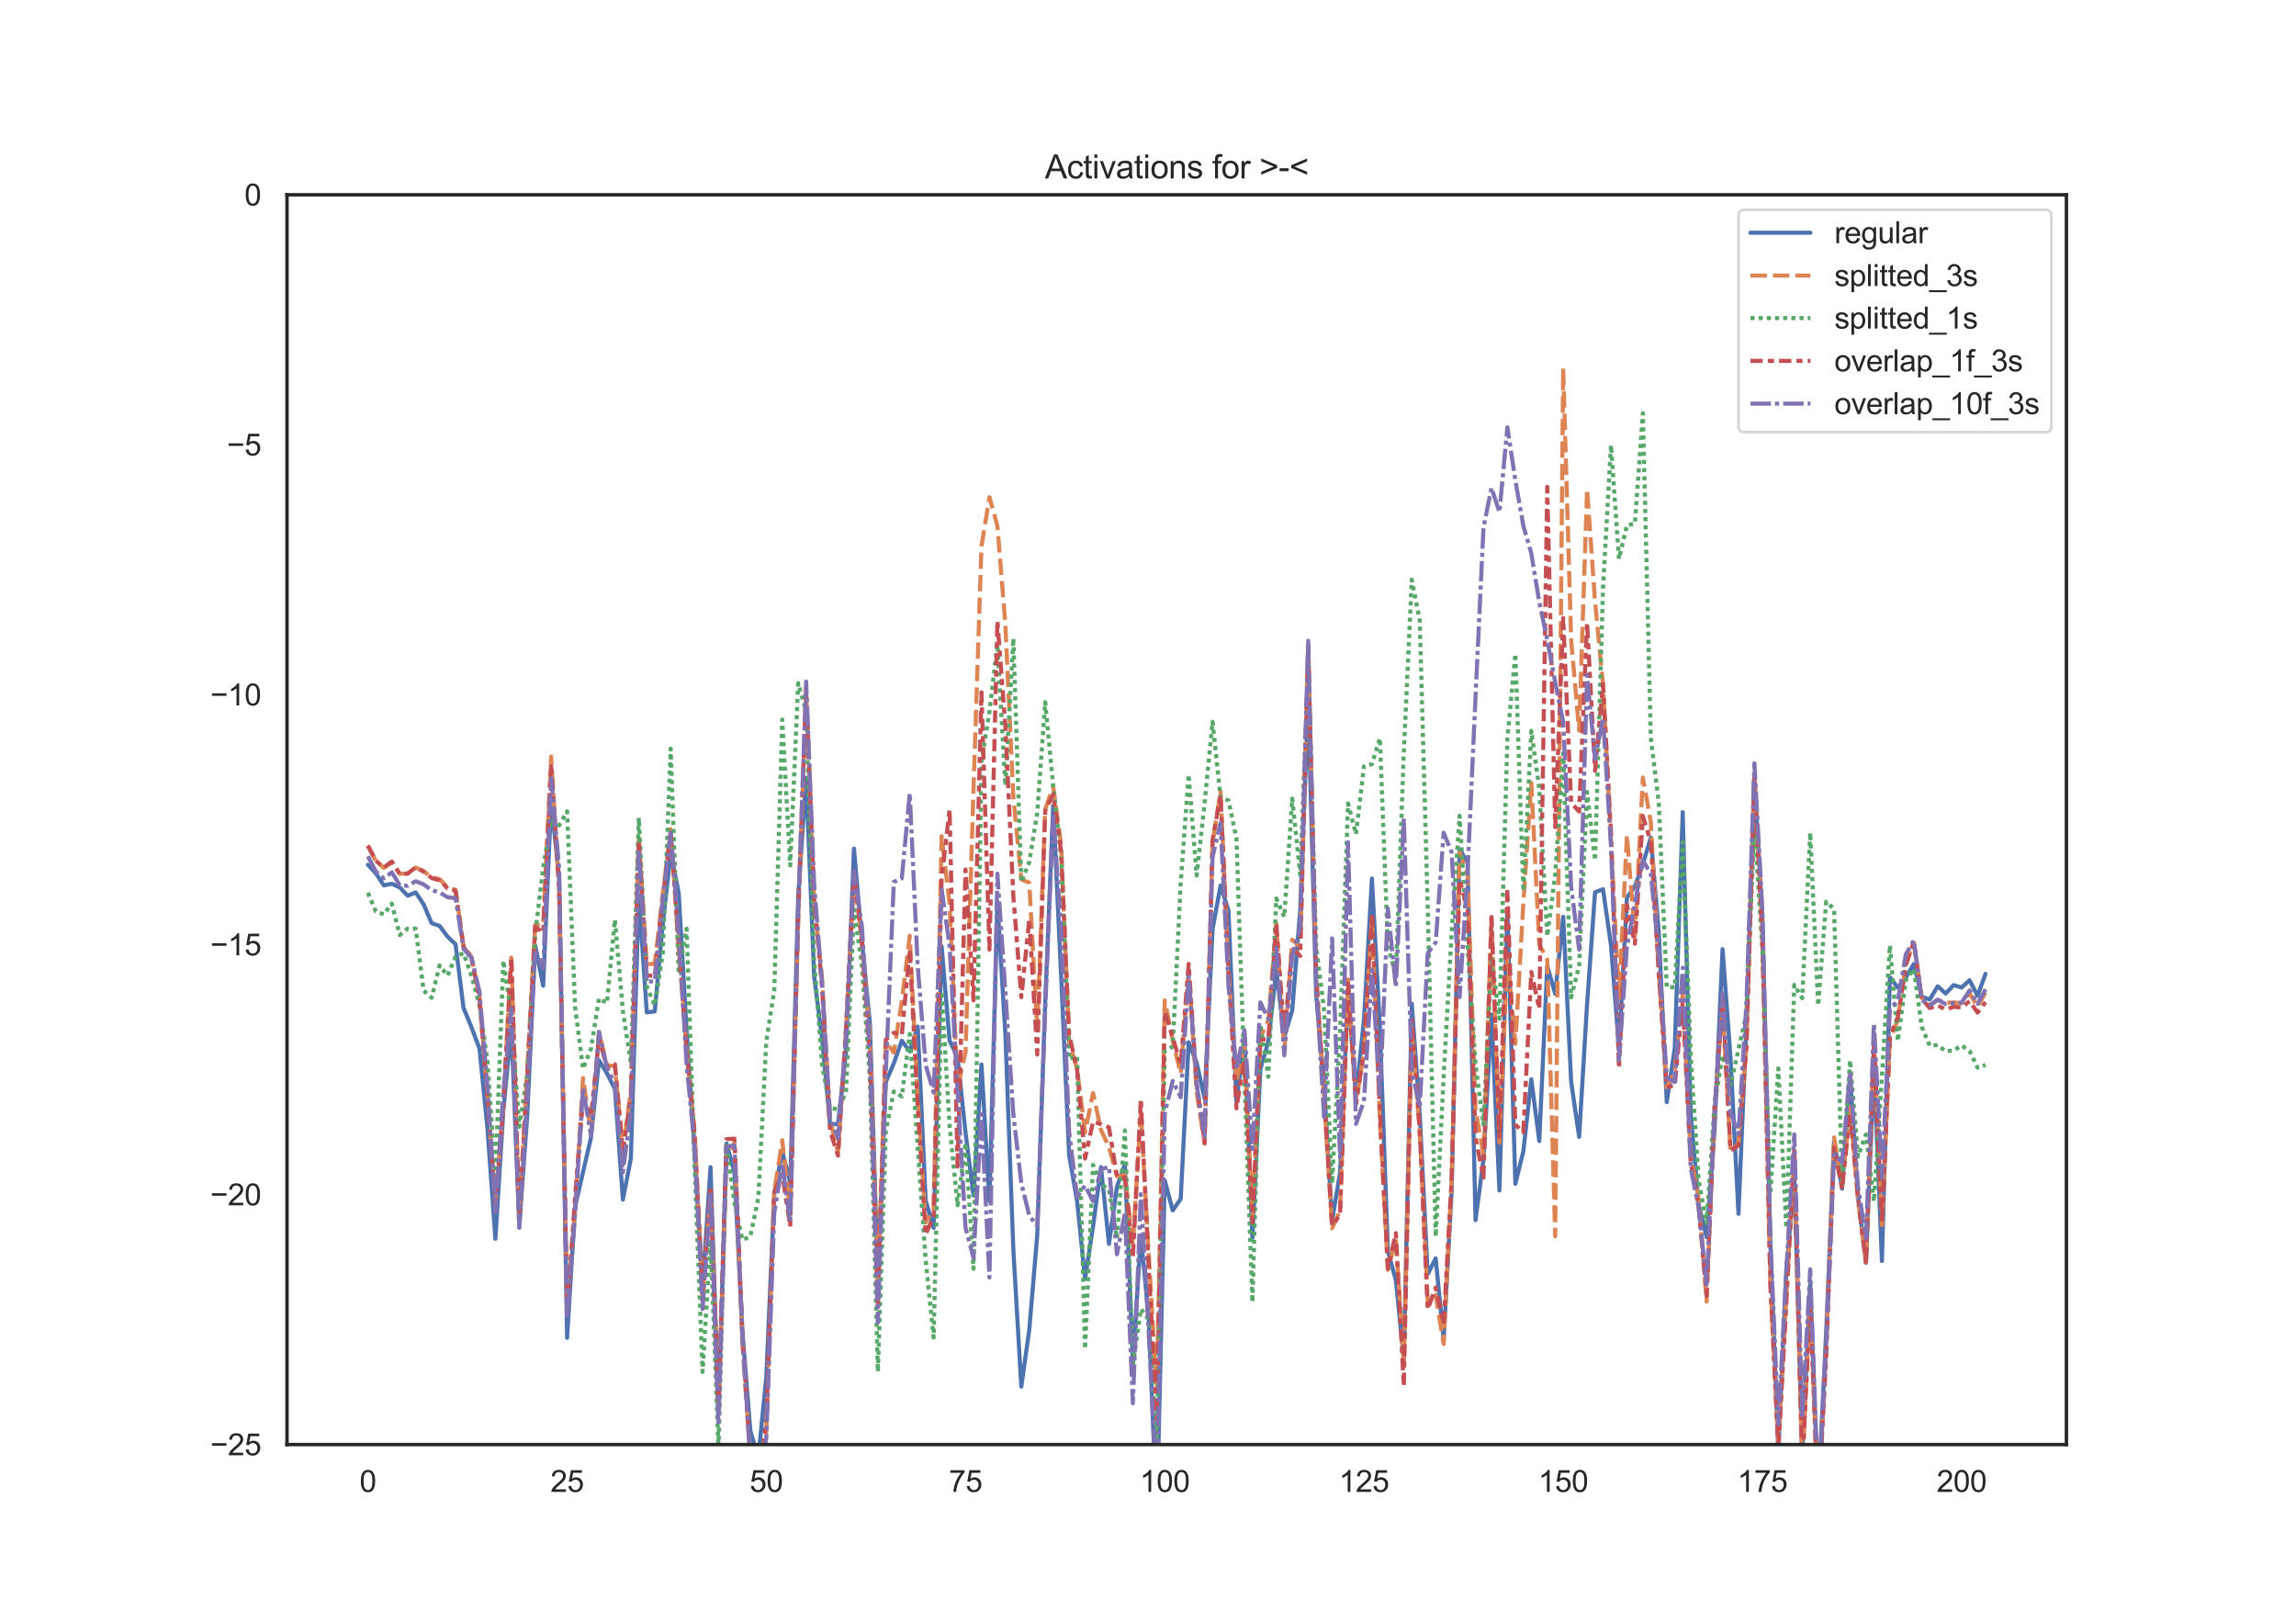 <?xml version="1.0" encoding="utf-8" standalone="no"?>
<!DOCTYPE svg PUBLIC "-//W3C//DTD SVG 1.1//EN"
  "http://www.w3.org/Graphics/SVG/1.1/DTD/svg11.dtd">
<svg height="595.44pt" version="1.1" viewBox="0 0 842.4 595.44" width="842.4pt" xmlns="http://www.w3.org/2000/svg" xmlns:xlink="http://www.w3.org/1999/xlink">
 <defs>
  <style type="text/css">*{stroke-linecap:butt;stroke-linejoin:round;}</style>
 </defs>
 <g id="figure_1">
  <g id="patch_1">
   <path d="M 0 595.44 
L 842.4 595.44 
L 842.4 0 
L 0 0 
z
" style="fill:#ffffff;"/>
  </g>
  <g id="axes_1">
   <g id="patch_2">
    <path d="M 105.3 529.942 
L 758.16 529.942 
L 758.16 71.453 
L 105.3 71.453 
z
" style="fill:#ffffff;"/>
   </g>
   <g id="matplotlib.axis_1">
    <g id="xtick_1">
     <g id="text_1">
      <!-- 0 -->
      <g style="fill:#262626;" transform="translate(131.917 547.315)scale(0.11 -0.11)">
       <defs>
        <path d="M 266 2259 
Q 266 3072 433 3567 
Q 600 4063 929 4331 
Q 1259 4600 1759 4600 
Q 2128 4600 2406 4451 
Q 2684 4303 2865 4023 
Q 3047 3744 3150 3342 
Q 3253 2941 3253 2259 
Q 3253 1453 3087 958 
Q 2922 463 2592 192 
Q 2263 -78 1759 -78 
Q 1097 -78 719 397 
Q 266 969 266 2259 
z
M 844 2259 
Q 844 1131 1108 757 
Q 1372 384 1759 384 
Q 2147 384 2411 759 
Q 2675 1134 2675 2259 
Q 2675 3391 2411 3762 
Q 2147 4134 1753 4134 
Q 1366 4134 1134 3806 
Q 844 3388 844 2259 
z
" id="ArialMT-30" transform="scale(0.016)"/>
       </defs>
       <use xlink:href="#ArialMT-30"/>
      </g>
     </g>
    </g>
    <g id="xtick_2">
     <g id="text_2">
      <!-- 25 -->
      <g style="fill:#262626;" transform="translate(201.951 547.315)scale(0.11 -0.11)">
       <defs>
        <path d="M 3222 541 
L 3222 0 
L 194 0 
Q 188 203 259 391 
Q 375 700 629 1000 
Q 884 1300 1366 1694 
Q 2113 2306 2375 2664 
Q 2638 3022 2638 3341 
Q 2638 3675 2398 3904 
Q 2159 4134 1775 4134 
Q 1369 4134 1125 3890 
Q 881 3647 878 3216 
L 300 3275 
Q 359 3922 746 4261 
Q 1134 4600 1788 4600 
Q 2447 4600 2831 4234 
Q 3216 3869 3216 3328 
Q 3216 3053 3103 2787 
Q 2991 2522 2730 2228 
Q 2469 1934 1863 1422 
Q 1356 997 1212 845 
Q 1069 694 975 541 
L 3222 541 
z
" id="ArialMT-32" transform="scale(0.016)"/>
        <path d="M 266 1200 
L 856 1250 
Q 922 819 1161 601 
Q 1400 384 1738 384 
Q 2144 384 2425 690 
Q 2706 997 2706 1503 
Q 2706 1984 2436 2262 
Q 2166 2541 1728 2541 
Q 1456 2541 1237 2417 
Q 1019 2294 894 2097 
L 366 2166 
L 809 4519 
L 3088 4519 
L 3088 3981 
L 1259 3981 
L 1013 2750 
Q 1425 3038 1878 3038 
Q 2478 3038 2890 2622 
Q 3303 2206 3303 1553 
Q 3303 931 2941 478 
Q 2500 -78 1738 -78 
Q 1113 -78 717 272 
Q 322 622 266 1200 
z
" id="ArialMT-35" transform="scale(0.016)"/>
       </defs>
       <use xlink:href="#ArialMT-32"/>
       <use x="55.615" xlink:href="#ArialMT-35"/>
      </g>
     </g>
    </g>
    <g id="xtick_3">
     <g id="text_3">
      <!-- 50 -->
      <g style="fill:#262626;" transform="translate(275.043 547.315)scale(0.11 -0.11)">
       <use xlink:href="#ArialMT-35"/>
       <use x="55.615" xlink:href="#ArialMT-30"/>
      </g>
     </g>
    </g>
    <g id="xtick_4">
     <g id="text_4">
      <!-- 75 -->
      <g style="fill:#262626;" transform="translate(348.135 547.315)scale(0.11 -0.11)">
       <defs>
        <path d="M 303 3981 
L 303 4522 
L 3269 4522 
L 3269 4084 
Q 2831 3619 2401 2847 
Q 1972 2075 1738 1259 
Q 1569 684 1522 0 
L 944 0 
Q 953 541 1156 1306 
Q 1359 2072 1739 2783 
Q 2119 3494 2547 3981 
L 303 3981 
z
" id="ArialMT-37" transform="scale(0.016)"/>
       </defs>
       <use xlink:href="#ArialMT-37"/>
       <use x="55.615" xlink:href="#ArialMT-35"/>
      </g>
     </g>
    </g>
    <g id="xtick_5">
     <g id="text_5">
      <!-- 100 -->
      <g style="fill:#262626;" transform="translate(418.169 547.315)scale(0.11 -0.11)">
       <defs>
        <path d="M 2384 0 
L 1822 0 
L 1822 3584 
Q 1619 3391 1289 3197 
Q 959 3003 697 2906 
L 697 3450 
Q 1169 3672 1522 3987 
Q 1875 4303 2022 4600 
L 2384 4600 
L 2384 0 
z
" id="ArialMT-31" transform="scale(0.016)"/>
       </defs>
       <use xlink:href="#ArialMT-31"/>
       <use x="55.615" xlink:href="#ArialMT-30"/>
       <use x="111.23" xlink:href="#ArialMT-30"/>
      </g>
     </g>
    </g>
    <g id="xtick_6">
     <g id="text_6">
      <!-- 125 -->
      <g style="fill:#262626;" transform="translate(491.261 547.315)scale(0.11 -0.11)">
       <use xlink:href="#ArialMT-31"/>
       <use x="55.615" xlink:href="#ArialMT-32"/>
       <use x="111.23" xlink:href="#ArialMT-35"/>
      </g>
     </g>
    </g>
    <g id="xtick_7">
     <g id="text_7">
      <!-- 150 -->
      <g style="fill:#262626;" transform="translate(564.353 547.315)scale(0.11 -0.11)">
       <use xlink:href="#ArialMT-31"/>
       <use x="55.615" xlink:href="#ArialMT-35"/>
       <use x="111.23" xlink:href="#ArialMT-30"/>
      </g>
     </g>
    </g>
    <g id="xtick_8">
     <g id="text_8">
      <!-- 175 -->
      <g style="fill:#262626;" transform="translate(637.446 547.315)scale(0.11 -0.11)">
       <use xlink:href="#ArialMT-31"/>
       <use x="55.615" xlink:href="#ArialMT-37"/>
       <use x="111.23" xlink:href="#ArialMT-35"/>
      </g>
     </g>
    </g>
    <g id="xtick_9">
     <g id="text_9">
      <!-- 200 -->
      <g style="fill:#262626;" transform="translate(710.538 547.315)scale(0.11 -0.11)">
       <use xlink:href="#ArialMT-32"/>
       <use x="55.615" xlink:href="#ArialMT-30"/>
       <use x="111.23" xlink:href="#ArialMT-30"/>
      </g>
     </g>
    </g>
   </g>
   <g id="matplotlib.axis_2">
    <g id="ytick_1">
     <g id="text_10">
      <!-- −25 -->
      <g style="fill:#262626;" transform="translate(77.141 533.878)scale(0.11 -0.11)">
       <defs>
        <path d="M 3381 1997 
L 356 1997 
L 356 2522 
L 3381 2522 
L 3381 1997 
z
" id="ArialMT-2212" transform="scale(0.016)"/>
       </defs>
       <use xlink:href="#ArialMT-2212"/>
       <use x="58.398" xlink:href="#ArialMT-32"/>
       <use x="114.014" xlink:href="#ArialMT-35"/>
      </g>
     </g>
    </g>
    <g id="ytick_2">
     <g id="text_11">
      <!-- −20 -->
      <g style="fill:#262626;" transform="translate(77.141 442.181)scale(0.11 -0.11)">
       <use xlink:href="#ArialMT-2212"/>
       <use x="58.398" xlink:href="#ArialMT-32"/>
       <use x="114.014" xlink:href="#ArialMT-30"/>
      </g>
     </g>
    </g>
    <g id="ytick_3">
     <g id="text_12">
      <!-- −15 -->
      <g style="fill:#262626;" transform="translate(77.141 350.483)scale(0.11 -0.11)">
       <use xlink:href="#ArialMT-2212"/>
       <use x="58.398" xlink:href="#ArialMT-31"/>
       <use x="114.014" xlink:href="#ArialMT-35"/>
      </g>
     </g>
    </g>
    <g id="ytick_4">
     <g id="text_13">
      <!-- −10 -->
      <g style="fill:#262626;" transform="translate(77.141 258.785)scale(0.11 -0.11)">
       <use xlink:href="#ArialMT-2212"/>
       <use x="58.398" xlink:href="#ArialMT-31"/>
       <use x="114.014" xlink:href="#ArialMT-30"/>
      </g>
     </g>
    </g>
    <g id="ytick_5">
     <g id="text_14">
      <!-- −5 -->
      <g style="fill:#262626;" transform="translate(83.258 167.087)scale(0.11 -0.11)">
       <use xlink:href="#ArialMT-2212"/>
       <use x="58.398" xlink:href="#ArialMT-35"/>
      </g>
     </g>
    </g>
    <g id="ytick_6">
     <g id="text_15">
      <!-- 0 -->
      <g style="fill:#262626;" transform="translate(89.683 75.39)scale(0.11 -0.11)">
       <use xlink:href="#ArialMT-30"/>
      </g>
     </g>
    </g>
   </g>
   <g id="line2d_1">
    <path clip-path="url(#p8261e9794e)" d="M 134.975 317.236 
L 137.899 320.393 
L 140.823 324.804 
L 143.747 324.205 
L 146.67 325.563 
L 149.594 328.599 
L 152.518 327.385 
L 155.441 331.788 
L 158.365 338.656 
L 161.289 339.686 
L 164.212 343.618 
L 167.136 346.409 
L 170.06 369.739 
L 172.983 376.86 
L 175.907 384.638 
L 178.831 413.712 
L 181.754 454.477 
L 184.678 407.469 
L 187.602 376.625 
L 190.526 449.612 
L 193.449 409.158 
L 196.373 346.944 
L 199.297 361.634 
L 202.22 293.98 
L 205.144 322.21 
L 208.068 490.817 
L 210.991 442.726 
L 216.839 417.29 
L 219.762 389.007 
L 222.686 393.705 
L 225.61 399.614 
L 228.534 440.101 
L 231.457 425.017 
L 234.381 328.555 
L 237.305 371.41 
L 240.228 371.049 
L 243.152 339.087 
L 246.076 312.954 
L 248.999 327.535 
L 251.923 378.293 
L 254.847 422.584 
L 257.77 472.121 
L 260.694 428.165 
L 263.618 518.073 
L 266.542 419.507 
L 269.465 429.99 
L 272.389 488.673 
L 275.313 525.046 
L 278.236 534.739 
L 281.16 505.149 
L 284.084 438.093 
L 287.007 422.426 
L 289.931 434.073 
L 292.855 328.872 
L 295.778 285.353 
L 298.702 358.13 
L 301.626 381.063 
L 304.549 412.413 
L 307.473 412.39 
L 310.397 386.029 
L 313.321 311.283 
L 316.244 345.396 
L 319.168 375.427 
L 322.092 468.792 
L 325.015 396.907 
L 327.939 390.066 
L 330.863 381.809 
L 333.786 385.721 
L 336.71 376.593 
L 339.634 440.501 
L 342.557 450.485 
L 345.481 347.148 
L 348.405 381.771 
L 351.329 387.804 
L 354.252 415.493 
L 357.176 438.556 
L 360.1 390.497 
L 363.023 440.643 
L 365.947 331.008 
L 368.871 379.397 
L 371.794 458.464 
L 374.718 508.693 
L 377.642 487.767 
L 380.565 453.095 
L 383.489 367.634 
L 386.413 295.654 
L 389.336 358.215 
L 392.26 423.748 
L 395.184 440.666 
L 398.108 469.101 
L 401.031 449.973 
L 403.955 428.155 
L 406.879 456.316 
L 409.802 435.407 
L 412.726 427.083 
L 415.65 500.254 
L 418.573 453.262 
L 421.497 483.971 
L 424.421 556.252 
L 427.344 433.068 
L 430.268 444.046 
L 433.192 439.83 
L 436.116 382.381 
L 439.039 389.804 
L 441.963 402.973 
L 444.887 340.894 
L 447.81 324.872 
L 450.734 334.057 
L 453.658 404.061 
L 456.581 380.868 
L 459.505 454.123 
L 462.429 392.218 
L 465.352 382.123 
L 468.276 355.936 
L 471.2 380.421 
L 474.124 370.651 
L 477.047 333.731 
L 479.971 257.745 
L 482.895 364.934 
L 485.818 398.14 
L 488.742 447.781 
L 491.666 430.167 
L 494.589 363.472 
L 497.513 402.255 
L 500.437 374.085 
L 503.36 322.313 
L 506.284 377.095 
L 509.208 458.978 
L 512.131 469.635 
L 515.055 498.445 
L 517.979 368.183 
L 520.903 408.694 
L 523.826 467.465 
L 526.75 461.642 
L 529.674 491.492 
L 532.597 437.088 
L 535.521 311.552 
L 538.445 316.312 
L 541.368 447.622 
L 544.292 425.26 
L 547.216 372.143 
L 550.139 436.732 
L 553.063 334.978 
L 555.987 434.28 
L 558.911 422.376 
L 561.834 395.957 
L 564.758 418.621 
L 567.682 354.279 
L 570.605 364.617 
L 573.529 336.325 
L 576.453 396.864 
L 579.376 417.085 
L 582.3 368.373 
L 585.224 327.352 
L 588.147 326.207 
L 591.071 346.775 
L 593.995 384.54 
L 596.918 329.24 
L 599.842 325.184 
L 602.766 317.013 
L 605.69 307.256 
L 608.613 342.151 
L 611.537 404.335 
L 614.461 384.517 
L 617.384 297.95 
L 620.308 408.281 
L 623.232 441.871 
L 626.155 453.864 
L 629.079 414.227 
L 632.003 348.195 
L 634.926 388.087 
L 637.85 445.301 
L 640.774 375.27 
L 643.698 285.674 
L 646.621 336.959 
L 649.545 456.526 
L 652.469 532.306 
L 655.392 466.259 
L 658.316 431.799 
L 661.24 532.389 
L 664.163 471.048 
L 667.087 548.954 
L 670.011 488.658 
L 672.934 418.674 
L 675.858 436.054 
L 678.782 394.686 
L 681.706 438.938 
L 684.629 463.293 
L 687.553 391.055 
L 690.477 462.62 
L 693.4 358.466 
L 696.324 362.364 
L 699.248 358.631 
L 702.171 353.633 
L 705.095 365.662 
L 708.019 366.673 
L 710.942 361.819 
L 713.866 364.482 
L 716.79 361.386 
L 719.713 362.274 
L 722.637 359.615 
L 725.561 365.278 
L 728.485 357.277 
L 728.485 357.277 
" style="fill:none;stroke:#4c72b0;stroke-linecap:round;stroke-width:1.5;"/>
   </g>
   <g id="line2d_2">
    <path clip-path="url(#p8261e9794e)" d="M 134.975 310.352 
L 137.899 315.853 
L 140.823 318.401 
L 143.747 316.363 
L 146.67 320.522 
L 149.594 320.548 
L 152.518 318.25 
L 155.441 319.589 
L 158.365 321.843 
L 161.289 322.531 
L 164.212 325.62 
L 167.136 326.435 
L 170.06 346.805 
L 172.983 351.07 
L 175.907 365.931 
L 178.831 401.299 
L 181.754 441.167 
L 184.678 405.244 
L 187.602 351.32 
L 190.526 445.632 
L 196.373 339.288 
L 199.297 339.217 
L 202.22 277.553 
L 205.144 326.25 
L 208.068 477.96 
L 210.991 443.905 
L 213.915 395.484 
L 216.839 415.623 
L 219.762 378.662 
L 222.686 390.826 
L 225.61 391.089 
L 228.534 422.263 
L 231.457 400.175 
L 234.381 307.294 
L 237.305 353.686 
L 240.228 353.6 
L 243.152 328.166 
L 246.076 304.193 
L 248.999 347.561 
L 251.923 385.203 
L 254.847 414.924 
L 257.77 475.048 
L 260.694 437.839 
L 263.618 517.78 
L 266.542 423.917 
L 269.465 419.402 
L 272.389 492.756 
L 275.313 535.615 
L 278.236 545.385 
L 281.16 525.042 
L 284.084 437.128 
L 287.007 418.302 
L 289.931 445.094 
L 292.855 338.523 
L 295.778 253.343 
L 298.702 330.847 
L 301.626 359.164 
L 304.549 410.824 
L 307.473 422.893 
L 310.397 377.848 
L 313.321 322.097 
L 316.244 344.041 
L 319.168 381.271 
L 322.092 472.575 
L 325.015 382.14 
L 327.939 386.155 
L 330.863 367.356 
L 333.786 343.287 
L 336.71 403.112 
L 339.634 448.451 
L 342.557 443.765 
L 345.481 306.779 
L 348.405 331.565 
L 351.329 399.07 
L 354.252 386.047 
L 357.176 289.283 
L 360.1 200.387 
L 363.023 182.404 
L 365.947 192.905 
L 368.871 229.11 
L 371.794 292.253 
L 374.718 322.618 
L 377.642 323.814 
L 380.565 377.7 
L 383.489 296.921 
L 386.413 288.351 
L 389.336 309.922 
L 392.26 382.132 
L 395.184 392.047 
L 398.108 415.457 
L 401.031 400.973 
L 403.955 414.542 
L 406.879 420.848 
L 409.802 431.537 
L 412.726 430.995 
L 415.65 456.62 
L 418.573 407.822 
L 421.497 460.748 
L 424.421 510.79 
L 427.344 367.015 
L 430.268 381.714 
L 433.192 393.861 
L 436.116 355.898 
L 439.039 400.501 
L 441.963 419.59 
L 444.887 309.194 
L 447.81 290.377 
L 450.734 356.054 
L 453.658 396.587 
L 456.581 383.901 
L 459.505 447.494 
L 462.429 380.494 
L 465.352 374.327 
L 468.276 338.856 
L 471.2 385.504 
L 474.124 344.714 
L 477.047 347.372 
L 479.971 236.521 
L 482.895 358.509 
L 485.818 402.657 
L 488.742 450.589 
L 491.666 444.116 
L 494.589 359.306 
L 497.513 404.559 
L 500.437 385.933 
L 503.36 336.935 
L 506.284 411.373 
L 509.208 465.883 
L 512.131 454.451 
L 515.055 500.221 
L 517.979 376.805 
L 520.903 415.623 
L 523.826 477.168 
L 526.75 475.083 
L 529.674 493.044 
L 532.597 432.964 
L 535.521 312.693 
L 538.445 320.427 
L 541.368 406.87 
L 544.292 423.626 
L 547.216 336.764 
L 550.139 419.2 
L 553.063 350.786 
L 555.987 382.926 
L 558.911 331.434 
L 561.834 287.159 
L 564.758 346.543 
L 567.682 351.966 
L 570.605 453.524 
L 573.529 135.082 
L 576.453 234.692 
L 579.376 267.997 
L 582.3 179.432 
L 585.224 220.699 
L 588.147 251.294 
L 593.995 366.132 
L 596.918 306.433 
L 599.842 343.371 
L 602.766 285.263 
L 605.69 301.657 
L 608.613 356.945 
L 611.537 398.872 
L 614.461 392.885 
L 617.384 364.782 
L 620.308 423.804 
L 623.232 439.75 
L 626.155 477.472 
L 629.079 407.979 
L 632.003 368.701 
L 634.926 422.641 
L 637.85 419.325 
L 640.774 382.706 
L 643.698 284.404 
L 646.621 341.847 
L 649.545 470.921 
L 652.469 529.51 
L 658.316 422.565 
L 661.24 539.294 
L 664.163 476.674 
L 667.087 553.362 
L 670.011 494.432 
L 672.934 417.263 
L 675.858 434.796 
L 678.782 406.247 
L 681.706 440.369 
L 684.629 463.04 
L 687.553 382.848 
L 690.477 449.489 
L 693.4 381.534 
L 696.324 374.123 
L 699.248 353.378 
L 702.171 345.763 
L 705.095 366.165 
L 708.019 368.847 
L 710.942 366.786 
L 713.866 367.881 
L 716.79 367.75 
L 719.713 368.076 
L 722.637 364.369 
L 725.561 369.276 
L 728.485 364.128 
L 728.485 364.128 
" style="fill:none;stroke:#dd8452;stroke-dasharray:6,2.25;stroke-dashoffset:0;stroke-width:1.5;"/>
   </g>
   <g id="line2d_3">
    <path clip-path="url(#p8261e9794e)" d="M 134.975 327.533 
L 137.899 334.401 
L 140.823 335.412 
L 143.747 331.479 
L 146.67 343.014 
L 149.594 340.655 
L 152.518 340.689 
L 155.441 363.401 
L 158.365 366.054 
L 161.289 354.166 
L 164.212 357.891 
L 167.136 350.946 
L 170.06 349.667 
L 172.983 357.964 
L 175.907 368.836 
L 178.831 389.226 
L 181.754 431.594 
L 184.678 352.398 
L 187.602 372.638 
L 190.526 413.392 
L 193.449 394.05 
L 196.373 342.52 
L 199.297 318.217 
L 202.22 300.581 
L 205.144 302.814 
L 208.068 297.659 
L 210.991 369.355 
L 213.915 392.083 
L 216.839 384.727 
L 219.762 366.267 
L 222.686 367.981 
L 225.61 337.399 
L 228.534 370.861 
L 231.457 389.882 
L 234.381 300.021 
L 237.305 361.976 
L 240.228 368.858 
L 243.152 349.901 
L 246.076 274.658 
L 248.999 356.959 
L 251.923 340.698 
L 254.847 427.533 
L 257.77 503.291 
L 260.694 454.836 
L 263.618 531.177 
L 266.542 420.192 
L 269.465 441.243 
L 272.389 454.894 
L 275.313 453.578 
L 278.236 439.481 
L 281.16 381.889 
L 284.084 363.276 
L 287.007 263.984 
L 289.931 317.506 
L 292.855 250.603 
L 295.778 261.073 
L 298.702 352.412 
L 301.626 390.664 
L 304.549 406.493 
L 307.473 406.964 
L 310.397 400.658 
L 313.321 333.642 
L 316.244 354.295 
L 319.168 396.002 
L 322.092 503.171 
L 325.015 414.859 
L 327.939 400.413 
L 330.863 402.262 
L 333.786 379.33 
L 339.634 462.443 
L 342.557 490.693 
L 345.481 363.677 
L 348.405 413.006 
L 351.329 442.151 
L 354.252 419.318 
L 357.176 465.472 
L 360.1 279.488 
L 363.023 261.164 
L 365.947 236.375 
L 368.871 288.199 
L 371.794 234.212 
L 374.718 323.607 
L 377.642 316.242 
L 380.565 298.22 
L 383.489 257.605 
L 386.413 288.352 
L 389.336 313.938 
L 392.26 388.556 
L 395.184 387.368 
L 398.108 494.879 
L 401.031 427.359 
L 403.955 434.239 
L 406.879 436.546 
L 409.802 454.281 
L 412.726 414.707 
L 415.65 500.95 
L 418.573 480.206 
L 421.497 484.123 
L 424.421 528.815 
L 427.344 385.446 
L 430.268 383.964 
L 433.192 324.049 
L 436.116 284.129 
L 439.039 321.18 
L 441.963 294.662 
L 444.887 264.787 
L 447.81 292.592 
L 450.734 293.607 
L 453.658 307.664 
L 456.581 394.854 
L 459.505 477.702 
L 462.429 375.91 
L 465.352 395.004 
L 468.276 329.608 
L 471.2 336.379 
L 474.124 292.985 
L 477.047 320.973 
L 479.971 243.975 
L 482.895 347.301 
L 485.818 370.532 
L 488.742 434.148 
L 491.666 378.358 
L 494.589 294.739 
L 497.513 306.022 
L 500.437 281.164 
L 503.36 280.316 
L 506.284 270.843 
L 509.208 346.992 
L 512.131 357.733 
L 515.055 275.963 
L 517.979 212.64 
L 520.903 227.719 
L 523.826 332.662 
L 526.75 453.634 
L 529.674 394.976 
L 532.597 342.25 
L 535.521 299.275 
L 538.445 347.593 
L 541.368 390.609 
L 544.292 412.576 
L 547.216 351.226 
L 550.139 373.757 
L 553.063 270.842 
L 555.987 239.89 
L 558.911 326.96 
L 561.834 268.095 
L 564.758 289.319 
L 567.682 343.445 
L 570.605 321.118 
L 573.529 276.259 
L 576.453 365.911 
L 579.376 354.379 
L 582.3 290.519 
L 585.224 315.629 
L 588.147 215.707 
L 591.071 163.31 
L 593.995 205.029 
L 596.918 192.682 
L 599.842 192.096 
L 602.766 151.562 
L 605.69 270.83 
L 608.613 294.528 
L 611.537 362.195 
L 614.461 362.115 
L 617.384 308.877 
L 620.308 386.978 
L 623.232 433.114 
L 626.155 448.664 
L 629.079 404.837 
L 632.003 387.191 
L 634.926 398.019 
L 640.774 371.947 
L 643.698 302.42 
L 646.621 348.66 
L 649.545 438.046 
L 652.469 391.965 
L 655.392 450.515 
L 658.316 361.324 
L 661.24 366.179 
L 664.163 305.518 
L 667.087 368.865 
L 670.011 330.802 
L 672.934 333.442 
L 675.858 434.443 
L 678.782 388.948 
L 681.706 424.258 
L 684.629 416.151 
L 687.553 440.764 
L 690.477 394.756 
L 693.4 346.838 
L 696.324 381.916 
L 699.248 359.482 
L 702.171 355.457 
L 705.095 376.683 
L 708.019 383.634 
L 710.942 383.375 
L 713.866 385.656 
L 716.79 385.37 
L 719.713 383.555 
L 722.637 385.552 
L 725.561 391.685 
L 728.485 390.724 
L 728.485 390.724 
" style="fill:none;stroke:#55a868;stroke-dasharray:1.5,1.5;stroke-dashoffset:0;stroke-width:1.5;"/>
   </g>
   <g id="line2d_4">
    <path clip-path="url(#p8261e9794e)" d="M 134.975 310.132 
L 137.899 315.762 
L 140.823 318.235 
L 143.747 316.066 
L 146.67 320.631 
L 149.594 320.425 
L 152.518 318.208 
L 155.441 319.768 
L 158.365 322.109 
L 161.289 322.953 
L 164.212 325.898 
L 167.136 326.806 
L 170.06 347.37 
L 172.983 351.516 
L 175.907 366.353 
L 178.831 402.018 
L 181.754 442.059 
L 184.678 405.375 
L 187.602 351.17 
L 190.526 446.694 
L 193.449 395.325 
L 196.373 339.974 
L 199.297 342.163 
L 202.22 280.088 
L 205.144 325.639 
L 208.068 482.161 
L 210.991 439.187 
L 213.915 403.344 
L 216.839 409.615 
L 219.762 380.881 
L 222.686 391.607 
L 225.61 390.394 
L 228.534 422.417 
L 231.457 402.099 
L 234.381 308.589 
L 237.305 357.649 
L 240.228 358.288 
L 243.152 329.403 
L 246.076 305.735 
L 251.923 385.733 
L 254.847 416.57 
L 257.77 474.985 
L 260.694 435.153 
L 263.618 516.357 
L 266.542 417.904 
L 269.465 417.73 
L 272.389 488.469 
L 275.313 536.483 
L 278.236 546.509 
L 281.16 521.128 
L 284.084 437.341 
L 287.007 430.629 
L 289.931 449.97 
L 292.855 334.442 
L 295.778 252.746 
L 298.702 329.39 
L 301.626 362.495 
L 304.549 414.887 
L 307.473 423.937 
L 310.397 377.155 
L 313.321 319.747 
L 316.244 345.59 
L 319.168 388.903 
L 322.092 479.542 
L 325.015 381.397 
L 327.939 378.89 
L 330.863 379.732 
L 333.786 348.403 
L 336.71 406.104 
L 339.634 452.909 
L 342.557 446.043 
L 345.481 322.178 
L 348.405 296.892 
L 351.329 427.97 
L 354.252 318.976 
L 357.176 366.958 
L 360.1 253.961 
L 363.023 348.334 
L 365.947 227.698 
L 368.871 266.43 
L 371.794 328.711 
L 374.718 365.852 
L 377.642 337.241 
L 380.565 386.882 
L 383.489 297.425 
L 386.413 291.39 
L 389.336 312.643 
L 392.26 379.344 
L 395.184 392.525 
L 398.108 425.026 
L 401.031 411.463 
L 403.955 412.406 
L 406.879 413.548 
L 409.802 431.46 
L 412.726 432.033 
L 415.65 461.536 
L 418.573 403.034 
L 421.497 466.027 
L 424.421 520.522 
L 427.344 371.12 
L 430.268 380.497 
L 433.192 390.565 
L 436.116 353.618 
L 439.039 397.52 
L 441.963 419.183 
L 444.887 308.233 
L 447.81 291.711 
L 450.734 356.624 
L 453.658 406.583 
L 456.581 388.591 
L 459.505 448.45 
L 462.429 381.443 
L 465.352 381.108 
L 468.276 338.744 
L 471.2 380.026 
L 474.124 347.666 
L 477.047 350.695 
L 479.971 237.26 
L 482.895 357.79 
L 485.818 402.608 
L 488.742 449.667 
L 491.666 445.68 
L 494.589 360.769 
L 497.513 405.061 
L 500.437 385.492 
L 503.36 335.08 
L 506.284 407.369 
L 509.208 465.411 
L 512.131 452.399 
L 515.055 508.378 
L 517.979 374.21 
L 520.903 414.604 
L 523.826 480.343 
L 526.75 472.34 
L 529.674 485.659 
L 532.597 432.7 
L 535.521 322.66 
L 538.445 333.638 
L 541.368 417.322 
L 544.292 432.017 
L 547.216 336.404 
L 550.139 417.068 
L 553.063 326.511 
L 555.987 412.562 
L 558.911 415.413 
L 561.834 356.562 
L 564.758 370.112 
L 567.682 178.585 
L 570.605 303.414 
L 573.529 226.715 
L 576.453 294.551 
L 579.376 297.707 
L 582.3 228.376 
L 585.224 282.762 
L 588.147 250.916 
L 591.071 305.551 
L 593.995 391.819 
L 596.918 332.004 
L 599.842 346.207 
L 602.766 299.41 
L 605.69 308.883 
L 608.613 357.174 
L 611.537 398.642 
L 614.461 398.356 
L 617.384 367.467 
L 620.308 426.425 
L 623.232 442.964 
L 626.155 475.392 
L 629.079 407.064 
L 632.003 365.787 
L 634.926 422.025 
L 637.85 420.226 
L 640.774 384.205 
L 643.698 284.099 
L 646.621 344.984 
L 649.545 470.528 
L 652.469 531.95 
L 655.392 478.23 
L 658.316 422.014 
L 661.24 539.147 
L 664.163 476.993 
L 667.087 553.274 
L 670.011 497.935 
L 672.934 421.008 
L 675.858 436.17 
L 678.782 408.098 
L 681.706 439.026 
L 684.629 463.678 
L 687.553 382.48 
L 690.477 448.738 
L 693.4 380.18 
L 696.324 373.14 
L 699.248 354.074 
L 702.171 345.578 
L 705.095 366.4 
L 708.019 369.829 
L 710.942 368.824 
L 713.866 370.372 
L 716.79 369.342 
L 719.713 369.609 
L 722.637 367.27 
L 725.561 371.485 
L 728.485 367.605 
L 728.485 367.605 
" style="fill:none;stroke:#c44e52;stroke-dasharray:4.5,1.875,2.25,1.875;stroke-dashoffset:0;stroke-width:1.5;"/>
   </g>
   <g id="line2d_5">
    <path clip-path="url(#p8261e9794e)" d="M 134.975 314.124 
L 137.899 319.699 
L 140.823 322.232 
L 143.747 320.016 
L 146.67 324.776 
L 149.594 324.963 
L 152.518 323.289 
L 155.441 324.459 
L 158.365 326.543 
L 161.289 327.389 
L 164.212 329.145 
L 167.136 329.517 
L 170.06 348.029 
L 172.983 351.411 
L 175.907 363.757 
L 178.831 398.395 
L 181.754 444.638 
L 184.678 400.778 
L 187.602 370.178 
L 190.526 450.454 
L 193.449 401.747 
L 196.373 348.243 
L 199.297 355.187 
L 202.22 285.484 
L 205.144 318.639 
L 208.068 483.901 
L 210.991 445.421 
L 213.915 399.308 
L 216.839 416.636 
L 219.762 378.566 
L 222.686 391.691 
L 225.61 397.711 
L 228.534 430.003 
L 231.457 407.676 
L 234.381 311.76 
L 237.305 360.138 
L 240.228 359.993 
L 243.152 330.782 
L 246.076 305.422 
L 248.999 341.506 
L 251.923 390.572 
L 254.847 420.658 
L 257.77 480.216 
L 260.694 438.209 
L 263.618 523.044 
L 266.542 420.628 
L 269.465 420.216 
L 272.389 490.163 
L 275.313 535.517 
L 278.236 545.715 
L 281.16 527.498 
L 284.084 444.93 
L 287.007 426.986 
L 289.931 448.38 
L 292.855 334.207 
L 295.778 250.028 
L 298.702 324.477 
L 301.626 360.989 
L 304.549 409.964 
L 307.473 417.52 
L 310.397 380.856 
L 313.321 319.508 
L 316.244 339.981 
L 319.168 386.466 
L 322.092 485.188 
L 325.015 393.273 
L 327.939 323.561 
L 330.863 322.245 
L 333.786 291.029 
L 336.71 354.537 
L 339.634 390.74 
L 342.557 400.827 
L 345.481 326.233 
L 348.405 347.093 
L 351.329 400.317 
L 354.252 450.425 
L 357.176 461.445 
L 360.1 408.716 
L 363.023 468.651 
L 365.947 320.541 
L 368.871 363.849 
L 371.794 408.894 
L 374.718 434.031 
L 377.642 445.96 
L 380.565 449.818 
L 383.489 370.01 
L 386.413 298.29 
L 389.336 341.829 
L 392.26 415.204 
L 395.184 439.11 
L 398.108 434.921 
L 401.031 440.635 
L 403.955 428.935 
L 406.879 428.07 
L 409.802 460.138 
L 412.726 445.197 
L 415.65 514.804 
L 418.573 438.073 
L 421.497 489.55 
L 424.421 547.598 
L 427.344 408.432 
L 430.268 396.564 
L 433.192 402.516 
L 436.116 358.285 
L 439.039 397.515 
L 441.963 416.911 
L 444.887 314.378 
L 447.81 301.982 
L 450.734 361.738 
L 453.658 392.349 
L 456.581 377.982 
L 459.505 421.494 
L 462.429 367.749 
L 465.352 373.895 
L 468.276 347.786 
L 471.2 387.176 
L 474.124 350.559 
L 477.047 340.42 
L 479.971 235.058 
L 482.895 360.884 
L 485.818 409.852 
L 488.742 344.262 
L 491.666 424.519 
L 494.589 308.986 
L 497.513 412.315 
L 500.437 403.946 
L 503.36 355.755 
L 506.284 401.675 
L 509.208 333.281 
L 512.131 362.048 
L 515.055 300.271 
L 517.979 392.942 
L 520.903 406.042 
L 523.826 349.741 
L 526.75 345.737 
L 529.674 305.506 
L 532.597 312.627 
L 535.521 365.812 
L 538.445 320.109 
L 541.368 255.517 
L 544.292 193.635 
L 547.216 178.951 
L 550.139 187.93 
L 553.063 156.79 
L 555.987 176.234 
L 558.911 192.941 
L 561.834 203.003 
L 564.758 220.886 
L 567.682 234.762 
L 570.605 250.36 
L 573.529 264.801 
L 576.453 325.282 
L 579.376 348.355 
L 582.3 247.706 
L 585.224 278.471 
L 588.147 263.375 
L 591.071 310.543 
L 593.995 388.888 
L 596.918 347.27 
L 602.766 315.656 
L 605.69 320.596 
L 608.613 350.005 
L 611.537 395.385 
L 614.461 396.939 
L 617.384 355.024 
L 620.308 428.54 
L 623.232 442.92 
L 626.155 471.2 
L 629.079 407.852 
L 632.003 364.401 
L 634.926 408.012 
L 637.85 415.978 
L 640.774 367.84 
L 643.698 280.028 
L 646.621 334.218 
L 649.545 454.149 
L 652.469 522.479 
L 655.392 466.242 
L 658.316 416.134 
L 661.24 519.886 
L 664.163 465.645 
L 667.087 549.039 
L 670.011 493.698 
L 672.934 423.418 
L 675.858 426.4 
L 678.782 393.155 
L 681.706 435.46 
L 684.629 454.325 
L 687.553 375.286 
L 690.477 432.148 
L 693.4 370.224 
L 696.324 366.992 
L 699.248 350.08 
L 702.171 344.956 
L 705.095 366.924 
L 708.019 368.811 
L 710.942 366.741 
L 713.866 368.341 
L 716.79 367.948 
L 719.713 367.814 
L 722.637 363.34 
L 725.561 368.277 
L 728.485 362.908 
L 728.485 362.908 
" style="fill:none;stroke:#8172b3;stroke-dasharray:7.5,1.5,1.5,1.5;stroke-dashoffset:0;stroke-width:1.5;"/>
   </g>
   <g id="line2d_6"/>
   <g id="line2d_7"/>
   <g id="line2d_8"/>
   <g id="line2d_9"/>
   <g id="line2d_10"/>
   <g id="patch_3">
    <path d="M 105.3 529.942 
L 105.3 71.453 
" style="fill:none;stroke:#262626;stroke-linecap:square;stroke-linejoin:miter;stroke-width:1.25;"/>
   </g>
   <g id="patch_4">
    <path d="M 758.16 529.942 
L 758.16 71.453 
" style="fill:none;stroke:#262626;stroke-linecap:square;stroke-linejoin:miter;stroke-width:1.25;"/>
   </g>
   <g id="patch_5">
    <path d="M 105.3 529.942 
L 758.16 529.942 
" style="fill:none;stroke:#262626;stroke-linecap:square;stroke-linejoin:miter;stroke-width:1.25;"/>
   </g>
   <g id="patch_6">
    <path d="M 105.3 71.453 
L 758.16 71.453 
" style="fill:none;stroke:#262626;stroke-linecap:square;stroke-linejoin:miter;stroke-width:1.25;"/>
   </g>
   <g id="text_16">
    <!-- Activations for &gt;-&lt; -->
    <g style="fill:#262626;" transform="translate(383.377 65.453)scale(0.12 -0.12)">
     <defs>
      <path d="M -9 0 
L 1750 4581 
L 2403 4581 
L 4278 0 
L 3588 0 
L 3053 1388 
L 1138 1388 
L 634 0 
L -9 0 
z
M 1313 1881 
L 2866 1881 
L 2388 3150 
Q 2169 3728 2063 4100 
Q 1975 3659 1816 3225 
L 1313 1881 
z
" id="ArialMT-41" transform="scale(0.016)"/>
      <path d="M 2588 1216 
L 3141 1144 
Q 3050 572 2676 248 
Q 2303 -75 1759 -75 
Q 1078 -75 664 370 
Q 250 816 250 1647 
Q 250 2184 428 2587 
Q 606 2991 970 3192 
Q 1334 3394 1763 3394 
Q 2303 3394 2647 3120 
Q 2991 2847 3088 2344 
L 2541 2259 
Q 2463 2594 2264 2762 
Q 2066 2931 1784 2931 
Q 1359 2931 1093 2626 
Q 828 2322 828 1663 
Q 828 994 1084 691 
Q 1341 388 1753 388 
Q 2084 388 2306 591 
Q 2528 794 2588 1216 
z
" id="ArialMT-63" transform="scale(0.016)"/>
      <path d="M 1650 503 
L 1731 6 
Q 1494 -44 1306 -44 
Q 1000 -44 831 53 
Q 663 150 594 308 
Q 525 466 525 972 
L 525 2881 
L 113 2881 
L 113 3319 
L 525 3319 
L 525 4141 
L 1084 4478 
L 1084 3319 
L 1650 3319 
L 1650 2881 
L 1084 2881 
L 1084 941 
Q 1084 700 1114 631 
Q 1144 563 1211 522 
Q 1278 481 1403 481 
Q 1497 481 1650 503 
z
" id="ArialMT-74" transform="scale(0.016)"/>
      <path d="M 425 3934 
L 425 4581 
L 988 4581 
L 988 3934 
L 425 3934 
z
M 425 0 
L 425 3319 
L 988 3319 
L 988 0 
L 425 0 
z
" id="ArialMT-69" transform="scale(0.016)"/>
      <path d="M 1344 0 
L 81 3319 
L 675 3319 
L 1388 1331 
Q 1503 1009 1600 663 
Q 1675 925 1809 1294 
L 2547 3319 
L 3125 3319 
L 1869 0 
L 1344 0 
z
" id="ArialMT-76" transform="scale(0.016)"/>
      <path d="M 2588 409 
Q 2275 144 1986 34 
Q 1697 -75 1366 -75 
Q 819 -75 525 192 
Q 231 459 231 875 
Q 231 1119 342 1320 
Q 453 1522 633 1644 
Q 813 1766 1038 1828 
Q 1203 1872 1538 1913 
Q 2219 1994 2541 2106 
Q 2544 2222 2544 2253 
Q 2544 2597 2384 2738 
Q 2169 2928 1744 2928 
Q 1347 2928 1158 2789 
Q 969 2650 878 2297 
L 328 2372 
Q 403 2725 575 2942 
Q 747 3159 1072 3276 
Q 1397 3394 1825 3394 
Q 2250 3394 2515 3294 
Q 2781 3194 2906 3042 
Q 3031 2891 3081 2659 
Q 3109 2516 3109 2141 
L 3109 1391 
Q 3109 606 3145 398 
Q 3181 191 3288 0 
L 2700 0 
Q 2613 175 2588 409 
z
M 2541 1666 
Q 2234 1541 1622 1453 
Q 1275 1403 1131 1340 
Q 988 1278 909 1158 
Q 831 1038 831 891 
Q 831 666 1001 516 
Q 1172 366 1500 366 
Q 1825 366 2078 508 
Q 2331 650 2450 897 
Q 2541 1088 2541 1459 
L 2541 1666 
z
" id="ArialMT-61" transform="scale(0.016)"/>
      <path d="M 213 1659 
Q 213 2581 725 3025 
Q 1153 3394 1769 3394 
Q 2453 3394 2887 2945 
Q 3322 2497 3322 1706 
Q 3322 1066 3130 698 
Q 2938 331 2570 128 
Q 2203 -75 1769 -75 
Q 1072 -75 642 372 
Q 213 819 213 1659 
z
M 791 1659 
Q 791 1022 1069 705 
Q 1347 388 1769 388 
Q 2188 388 2466 706 
Q 2744 1025 2744 1678 
Q 2744 2294 2464 2611 
Q 2184 2928 1769 2928 
Q 1347 2928 1069 2612 
Q 791 2297 791 1659 
z
" id="ArialMT-6f" transform="scale(0.016)"/>
      <path d="M 422 0 
L 422 3319 
L 928 3319 
L 928 2847 
Q 1294 3394 1984 3394 
Q 2284 3394 2536 3286 
Q 2788 3178 2913 3003 
Q 3038 2828 3088 2588 
Q 3119 2431 3119 2041 
L 3119 0 
L 2556 0 
L 2556 2019 
Q 2556 2363 2490 2533 
Q 2425 2703 2258 2804 
Q 2091 2906 1866 2906 
Q 1506 2906 1245 2678 
Q 984 2450 984 1813 
L 984 0 
L 422 0 
z
" id="ArialMT-6e" transform="scale(0.016)"/>
      <path d="M 197 991 
L 753 1078 
Q 800 744 1014 566 
Q 1228 388 1613 388 
Q 2000 388 2187 545 
Q 2375 703 2375 916 
Q 2375 1106 2209 1216 
Q 2094 1291 1634 1406 
Q 1016 1563 777 1677 
Q 538 1791 414 1992 
Q 291 2194 291 2438 
Q 291 2659 392 2848 
Q 494 3038 669 3163 
Q 800 3259 1026 3326 
Q 1253 3394 1513 3394 
Q 1903 3394 2198 3281 
Q 2494 3169 2634 2976 
Q 2775 2784 2828 2463 
L 2278 2388 
Q 2241 2644 2061 2787 
Q 1881 2931 1553 2931 
Q 1166 2931 1000 2803 
Q 834 2675 834 2503 
Q 834 2394 903 2306 
Q 972 2216 1119 2156 
Q 1203 2125 1616 2013 
Q 2213 1853 2448 1751 
Q 2684 1650 2818 1456 
Q 2953 1263 2953 975 
Q 2953 694 2789 445 
Q 2625 197 2315 61 
Q 2006 -75 1616 -75 
Q 969 -75 630 194 
Q 291 463 197 991 
z
" id="ArialMT-73" transform="scale(0.016)"/>
      <path id="ArialMT-20" transform="scale(0.016)"/>
      <path d="M 556 0 
L 556 2881 
L 59 2881 
L 59 3319 
L 556 3319 
L 556 3672 
Q 556 4006 616 4169 
Q 697 4388 901 4523 
Q 1106 4659 1475 4659 
Q 1713 4659 2000 4603 
L 1916 4113 
Q 1741 4144 1584 4144 
Q 1328 4144 1222 4034 
Q 1116 3925 1116 3625 
L 1116 3319 
L 1763 3319 
L 1763 2881 
L 1116 2881 
L 1116 0 
L 556 0 
z
" id="ArialMT-66" transform="scale(0.016)"/>
      <path d="M 416 0 
L 416 3319 
L 922 3319 
L 922 2816 
Q 1116 3169 1280 3281 
Q 1444 3394 1641 3394 
Q 1925 3394 2219 3213 
L 2025 2691 
Q 1819 2813 1613 2813 
Q 1428 2813 1281 2702 
Q 1134 2591 1072 2394 
Q 978 2094 978 1738 
L 978 0 
L 416 0 
z
" id="ArialMT-72" transform="scale(0.016)"/>
      <path d="M 3384 2003 
L 350 706 
L 350 1266 
L 2753 2263 
L 350 3250 
L 350 3809 
L 3384 2528 
L 3384 2003 
z
" id="ArialMT-3e" transform="scale(0.016)"/>
      <path d="M 203 1375 
L 203 1941 
L 1931 1941 
L 1931 1375 
L 203 1375 
z
" id="ArialMT-2d" transform="scale(0.016)"/>
      <path d="M 350 2003 
L 350 2528 
L 3384 3809 
L 3384 3250 
L 978 2263 
L 3384 1266 
L 3384 706 
L 350 2003 
z
" id="ArialMT-3c" transform="scale(0.016)"/>
     </defs>
     <use xlink:href="#ArialMT-41"/>
     <use x="66.699" xlink:href="#ArialMT-63"/>
     <use x="116.699" xlink:href="#ArialMT-74"/>
     <use x="144.482" xlink:href="#ArialMT-69"/>
     <use x="166.699" xlink:href="#ArialMT-76"/>
     <use x="216.699" xlink:href="#ArialMT-61"/>
     <use x="272.314" xlink:href="#ArialMT-74"/>
     <use x="300.098" xlink:href="#ArialMT-69"/>
     <use x="322.314" xlink:href="#ArialMT-6f"/>
     <use x="377.93" xlink:href="#ArialMT-6e"/>
     <use x="433.545" xlink:href="#ArialMT-73"/>
     <use x="483.545" xlink:href="#ArialMT-20"/>
     <use x="511.328" xlink:href="#ArialMT-66"/>
     <use x="539.111" xlink:href="#ArialMT-6f"/>
     <use x="594.727" xlink:href="#ArialMT-72"/>
     <use x="628.027" xlink:href="#ArialMT-20"/>
     <use x="655.811" xlink:href="#ArialMT-3e"/>
     <use x="714.209" xlink:href="#ArialMT-2d"/>
     <use x="747.51" xlink:href="#ArialMT-3c"/>
    </g>
   </g>
   <g id="legend_1">
    <g id="patch_7">
     <path d="M 640.044 158.514 
L 750.46 158.514 
Q 752.66 158.514 752.66 156.314 
L 752.66 79.153 
Q 752.66 76.953 750.46 76.953 
L 640.044 76.953 
Q 637.844 76.953 637.844 79.153 
L 637.844 156.314 
Q 637.844 158.514 640.044 158.514 
z
" style="fill:#ffffff;opacity:0.8;stroke:#cccccc;stroke-linejoin:miter;"/>
    </g>
    <g id="line2d_11">
     <path d="M 642.244 85.376 
L 664.244 85.376 
" style="fill:none;stroke:#4c72b0;stroke-linecap:round;stroke-width:1.5;"/>
    </g>
    <g id="line2d_12"/>
    <g id="text_17">
     <!-- regular -->
     <g style="fill:#262626;" transform="translate(673.044 89.226)scale(0.11 -0.11)">
      <defs>
       <path d="M 2694 1069 
L 3275 997 
Q 3138 488 2766 206 
Q 2394 -75 1816 -75 
Q 1088 -75 661 373 
Q 234 822 234 1631 
Q 234 2469 665 2931 
Q 1097 3394 1784 3394 
Q 2450 3394 2872 2941 
Q 3294 2488 3294 1666 
Q 3294 1616 3291 1516 
L 816 1516 
Q 847 969 1125 678 
Q 1403 388 1819 388 
Q 2128 388 2347 550 
Q 2566 713 2694 1069 
z
M 847 1978 
L 2700 1978 
Q 2663 2397 2488 2606 
Q 2219 2931 1791 2931 
Q 1403 2931 1139 2672 
Q 875 2413 847 1978 
z
" id="ArialMT-65" transform="scale(0.016)"/>
       <path d="M 319 -275 
L 866 -356 
Q 900 -609 1056 -725 
Q 1266 -881 1628 -881 
Q 2019 -881 2231 -725 
Q 2444 -569 2519 -288 
Q 2563 -116 2559 434 
Q 2191 0 1641 0 
Q 956 0 581 494 
Q 206 988 206 1678 
Q 206 2153 378 2554 
Q 550 2956 876 3175 
Q 1203 3394 1644 3394 
Q 2231 3394 2613 2919 
L 2613 3319 
L 3131 3319 
L 3131 450 
Q 3131 -325 2973 -648 
Q 2816 -972 2473 -1159 
Q 2131 -1347 1631 -1347 
Q 1038 -1347 672 -1080 
Q 306 -813 319 -275 
z
M 784 1719 
Q 784 1066 1043 766 
Q 1303 466 1694 466 
Q 2081 466 2343 764 
Q 2606 1063 2606 1700 
Q 2606 2309 2336 2618 
Q 2066 2928 1684 2928 
Q 1309 2928 1046 2623 
Q 784 2319 784 1719 
z
" id="ArialMT-67" transform="scale(0.016)"/>
       <path d="M 2597 0 
L 2597 488 
Q 2209 -75 1544 -75 
Q 1250 -75 995 37 
Q 741 150 617 320 
Q 494 491 444 738 
Q 409 903 409 1263 
L 409 3319 
L 972 3319 
L 972 1478 
Q 972 1038 1006 884 
Q 1059 663 1231 536 
Q 1403 409 1656 409 
Q 1909 409 2131 539 
Q 2353 669 2445 892 
Q 2538 1116 2538 1541 
L 2538 3319 
L 3100 3319 
L 3100 0 
L 2597 0 
z
" id="ArialMT-75" transform="scale(0.016)"/>
       <path d="M 409 0 
L 409 4581 
L 972 4581 
L 972 0 
L 409 0 
z
" id="ArialMT-6c" transform="scale(0.016)"/>
      </defs>
      <use xlink:href="#ArialMT-72"/>
      <use x="33.301" xlink:href="#ArialMT-65"/>
      <use x="88.916" xlink:href="#ArialMT-67"/>
      <use x="144.531" xlink:href="#ArialMT-75"/>
      <use x="200.146" xlink:href="#ArialMT-6c"/>
      <use x="222.363" xlink:href="#ArialMT-61"/>
      <use x="277.979" xlink:href="#ArialMT-72"/>
     </g>
    </g>
    <g id="line2d_13">
     <path d="M 642.244 101.098 
L 664.244 101.098 
" style="fill:none;stroke:#dd8452;stroke-dasharray:6,2.25;stroke-dashoffset:0;stroke-width:1.5;"/>
    </g>
    <g id="line2d_14"/>
    <g id="text_18">
     <!-- splitted_3s -->
     <g style="fill:#262626;" transform="translate(673.044 104.948)scale(0.11 -0.11)">
      <defs>
       <path d="M 422 -1272 
L 422 3319 
L 934 3319 
L 934 2888 
Q 1116 3141 1344 3267 
Q 1572 3394 1897 3394 
Q 2322 3394 2647 3175 
Q 2972 2956 3137 2557 
Q 3303 2159 3303 1684 
Q 3303 1175 3120 767 
Q 2938 359 2589 142 
Q 2241 -75 1856 -75 
Q 1575 -75 1351 44 
Q 1128 163 984 344 
L 984 -1272 
L 422 -1272 
z
M 931 1641 
Q 931 1000 1190 694 
Q 1450 388 1819 388 
Q 2194 388 2461 705 
Q 2728 1022 2728 1688 
Q 2728 2322 2467 2637 
Q 2206 2953 1844 2953 
Q 1484 2953 1207 2617 
Q 931 2281 931 1641 
z
" id="ArialMT-70" transform="scale(0.016)"/>
       <path d="M 2575 0 
L 2575 419 
Q 2259 -75 1647 -75 
Q 1250 -75 917 144 
Q 584 363 401 755 
Q 219 1147 219 1656 
Q 219 2153 384 2558 
Q 550 2963 881 3178 
Q 1213 3394 1622 3394 
Q 1922 3394 2156 3267 
Q 2391 3141 2538 2938 
L 2538 4581 
L 3097 4581 
L 3097 0 
L 2575 0 
z
M 797 1656 
Q 797 1019 1065 703 
Q 1334 388 1700 388 
Q 2069 388 2326 689 
Q 2584 991 2584 1609 
Q 2584 2291 2321 2609 
Q 2059 2928 1675 2928 
Q 1300 2928 1048 2622 
Q 797 2316 797 1656 
z
" id="ArialMT-64" transform="scale(0.016)"/>
       <path d="M -97 -1272 
L -97 -866 
L 3631 -866 
L 3631 -1272 
L -97 -1272 
z
" id="ArialMT-5f" transform="scale(0.016)"/>
       <path d="M 269 1209 
L 831 1284 
Q 928 806 1161 595 
Q 1394 384 1728 384 
Q 2125 384 2398 659 
Q 2672 934 2672 1341 
Q 2672 1728 2419 1979 
Q 2166 2231 1775 2231 
Q 1616 2231 1378 2169 
L 1441 2663 
Q 1497 2656 1531 2656 
Q 1891 2656 2178 2843 
Q 2466 3031 2466 3422 
Q 2466 3731 2256 3934 
Q 2047 4138 1716 4138 
Q 1388 4138 1169 3931 
Q 950 3725 888 3313 
L 325 3413 
Q 428 3978 793 4289 
Q 1159 4600 1703 4600 
Q 2078 4600 2393 4439 
Q 2709 4278 2876 4000 
Q 3044 3722 3044 3409 
Q 3044 3113 2884 2869 
Q 2725 2625 2413 2481 
Q 2819 2388 3044 2092 
Q 3269 1797 3269 1353 
Q 3269 753 2831 336 
Q 2394 -81 1725 -81 
Q 1122 -81 723 278 
Q 325 638 269 1209 
z
" id="ArialMT-33" transform="scale(0.016)"/>
      </defs>
      <use xlink:href="#ArialMT-73"/>
      <use x="50" xlink:href="#ArialMT-70"/>
      <use x="105.615" xlink:href="#ArialMT-6c"/>
      <use x="127.832" xlink:href="#ArialMT-69"/>
      <use x="150.049" xlink:href="#ArialMT-74"/>
      <use x="177.832" xlink:href="#ArialMT-74"/>
      <use x="205.615" xlink:href="#ArialMT-65"/>
      <use x="261.23" xlink:href="#ArialMT-64"/>
      <use x="316.846" xlink:href="#ArialMT-5f"/>
      <use x="372.461" xlink:href="#ArialMT-33"/>
      <use x="428.076" xlink:href="#ArialMT-73"/>
     </g>
    </g>
    <g id="line2d_15">
     <path d="M 642.244 116.69 
L 664.244 116.69 
" style="fill:none;stroke:#55a868;stroke-dasharray:1.5,1.5;stroke-dashoffset:0;stroke-width:1.5;"/>
    </g>
    <g id="line2d_16"/>
    <g id="text_19">
     <!-- splitted_1s -->
     <g style="fill:#262626;" transform="translate(673.044 120.54)scale(0.11 -0.11)">
      <use xlink:href="#ArialMT-73"/>
      <use x="50" xlink:href="#ArialMT-70"/>
      <use x="105.615" xlink:href="#ArialMT-6c"/>
      <use x="127.832" xlink:href="#ArialMT-69"/>
      <use x="150.049" xlink:href="#ArialMT-74"/>
      <use x="177.832" xlink:href="#ArialMT-74"/>
      <use x="205.615" xlink:href="#ArialMT-65"/>
      <use x="261.23" xlink:href="#ArialMT-64"/>
      <use x="316.846" xlink:href="#ArialMT-5f"/>
      <use x="372.461" xlink:href="#ArialMT-31"/>
      <use x="428.076" xlink:href="#ArialMT-73"/>
     </g>
    </g>
    <g id="line2d_17">
     <path d="M 642.244 132.384 
L 664.244 132.384 
" style="fill:none;stroke:#c44e52;stroke-dasharray:4.5,1.875,2.25,1.875;stroke-dashoffset:0;stroke-width:1.5;"/>
    </g>
    <g id="line2d_18"/>
    <g id="text_20">
     <!-- overlap_1f_3s -->
     <g style="fill:#262626;" transform="translate(673.044 136.234)scale(0.11 -0.11)">
      <use xlink:href="#ArialMT-6f"/>
      <use x="55.615" xlink:href="#ArialMT-76"/>
      <use x="105.615" xlink:href="#ArialMT-65"/>
      <use x="161.23" xlink:href="#ArialMT-72"/>
      <use x="194.531" xlink:href="#ArialMT-6c"/>
      <use x="216.748" xlink:href="#ArialMT-61"/>
      <use x="272.363" xlink:href="#ArialMT-70"/>
      <use x="327.979" xlink:href="#ArialMT-5f"/>
      <use x="383.594" xlink:href="#ArialMT-31"/>
      <use x="439.209" xlink:href="#ArialMT-66"/>
      <use x="466.992" xlink:href="#ArialMT-5f"/>
      <use x="522.607" xlink:href="#ArialMT-33"/>
      <use x="578.223" xlink:href="#ArialMT-73"/>
     </g>
    </g>
    <g id="line2d_19">
     <path d="M 642.244 148.078 
L 664.244 148.078 
" style="fill:none;stroke:#8172b3;stroke-dasharray:7.5,1.5,1.5,1.5;stroke-dashoffset:0;stroke-width:1.5;"/>
    </g>
    <g id="line2d_20"/>
    <g id="text_21">
     <!-- overlap_10f_3s -->
     <g style="fill:#262626;" transform="translate(673.044 151.928)scale(0.11 -0.11)">
      <use xlink:href="#ArialMT-6f"/>
      <use x="55.615" xlink:href="#ArialMT-76"/>
      <use x="105.615" xlink:href="#ArialMT-65"/>
      <use x="161.23" xlink:href="#ArialMT-72"/>
      <use x="194.531" xlink:href="#ArialMT-6c"/>
      <use x="216.748" xlink:href="#ArialMT-61"/>
      <use x="272.363" xlink:href="#ArialMT-70"/>
      <use x="327.979" xlink:href="#ArialMT-5f"/>
      <use x="383.594" xlink:href="#ArialMT-31"/>
      <use x="439.209" xlink:href="#ArialMT-30"/>
      <use x="494.824" xlink:href="#ArialMT-66"/>
      <use x="522.607" xlink:href="#ArialMT-5f"/>
      <use x="578.223" xlink:href="#ArialMT-33"/>
      <use x="633.838" xlink:href="#ArialMT-73"/>
     </g>
    </g>
   </g>
  </g>
 </g>
 <defs>
  <clipPath id="p8261e9794e">
   <rect height="458.489" width="652.86" x="105.3" y="71.453"/>
  </clipPath>
 </defs>
</svg>
